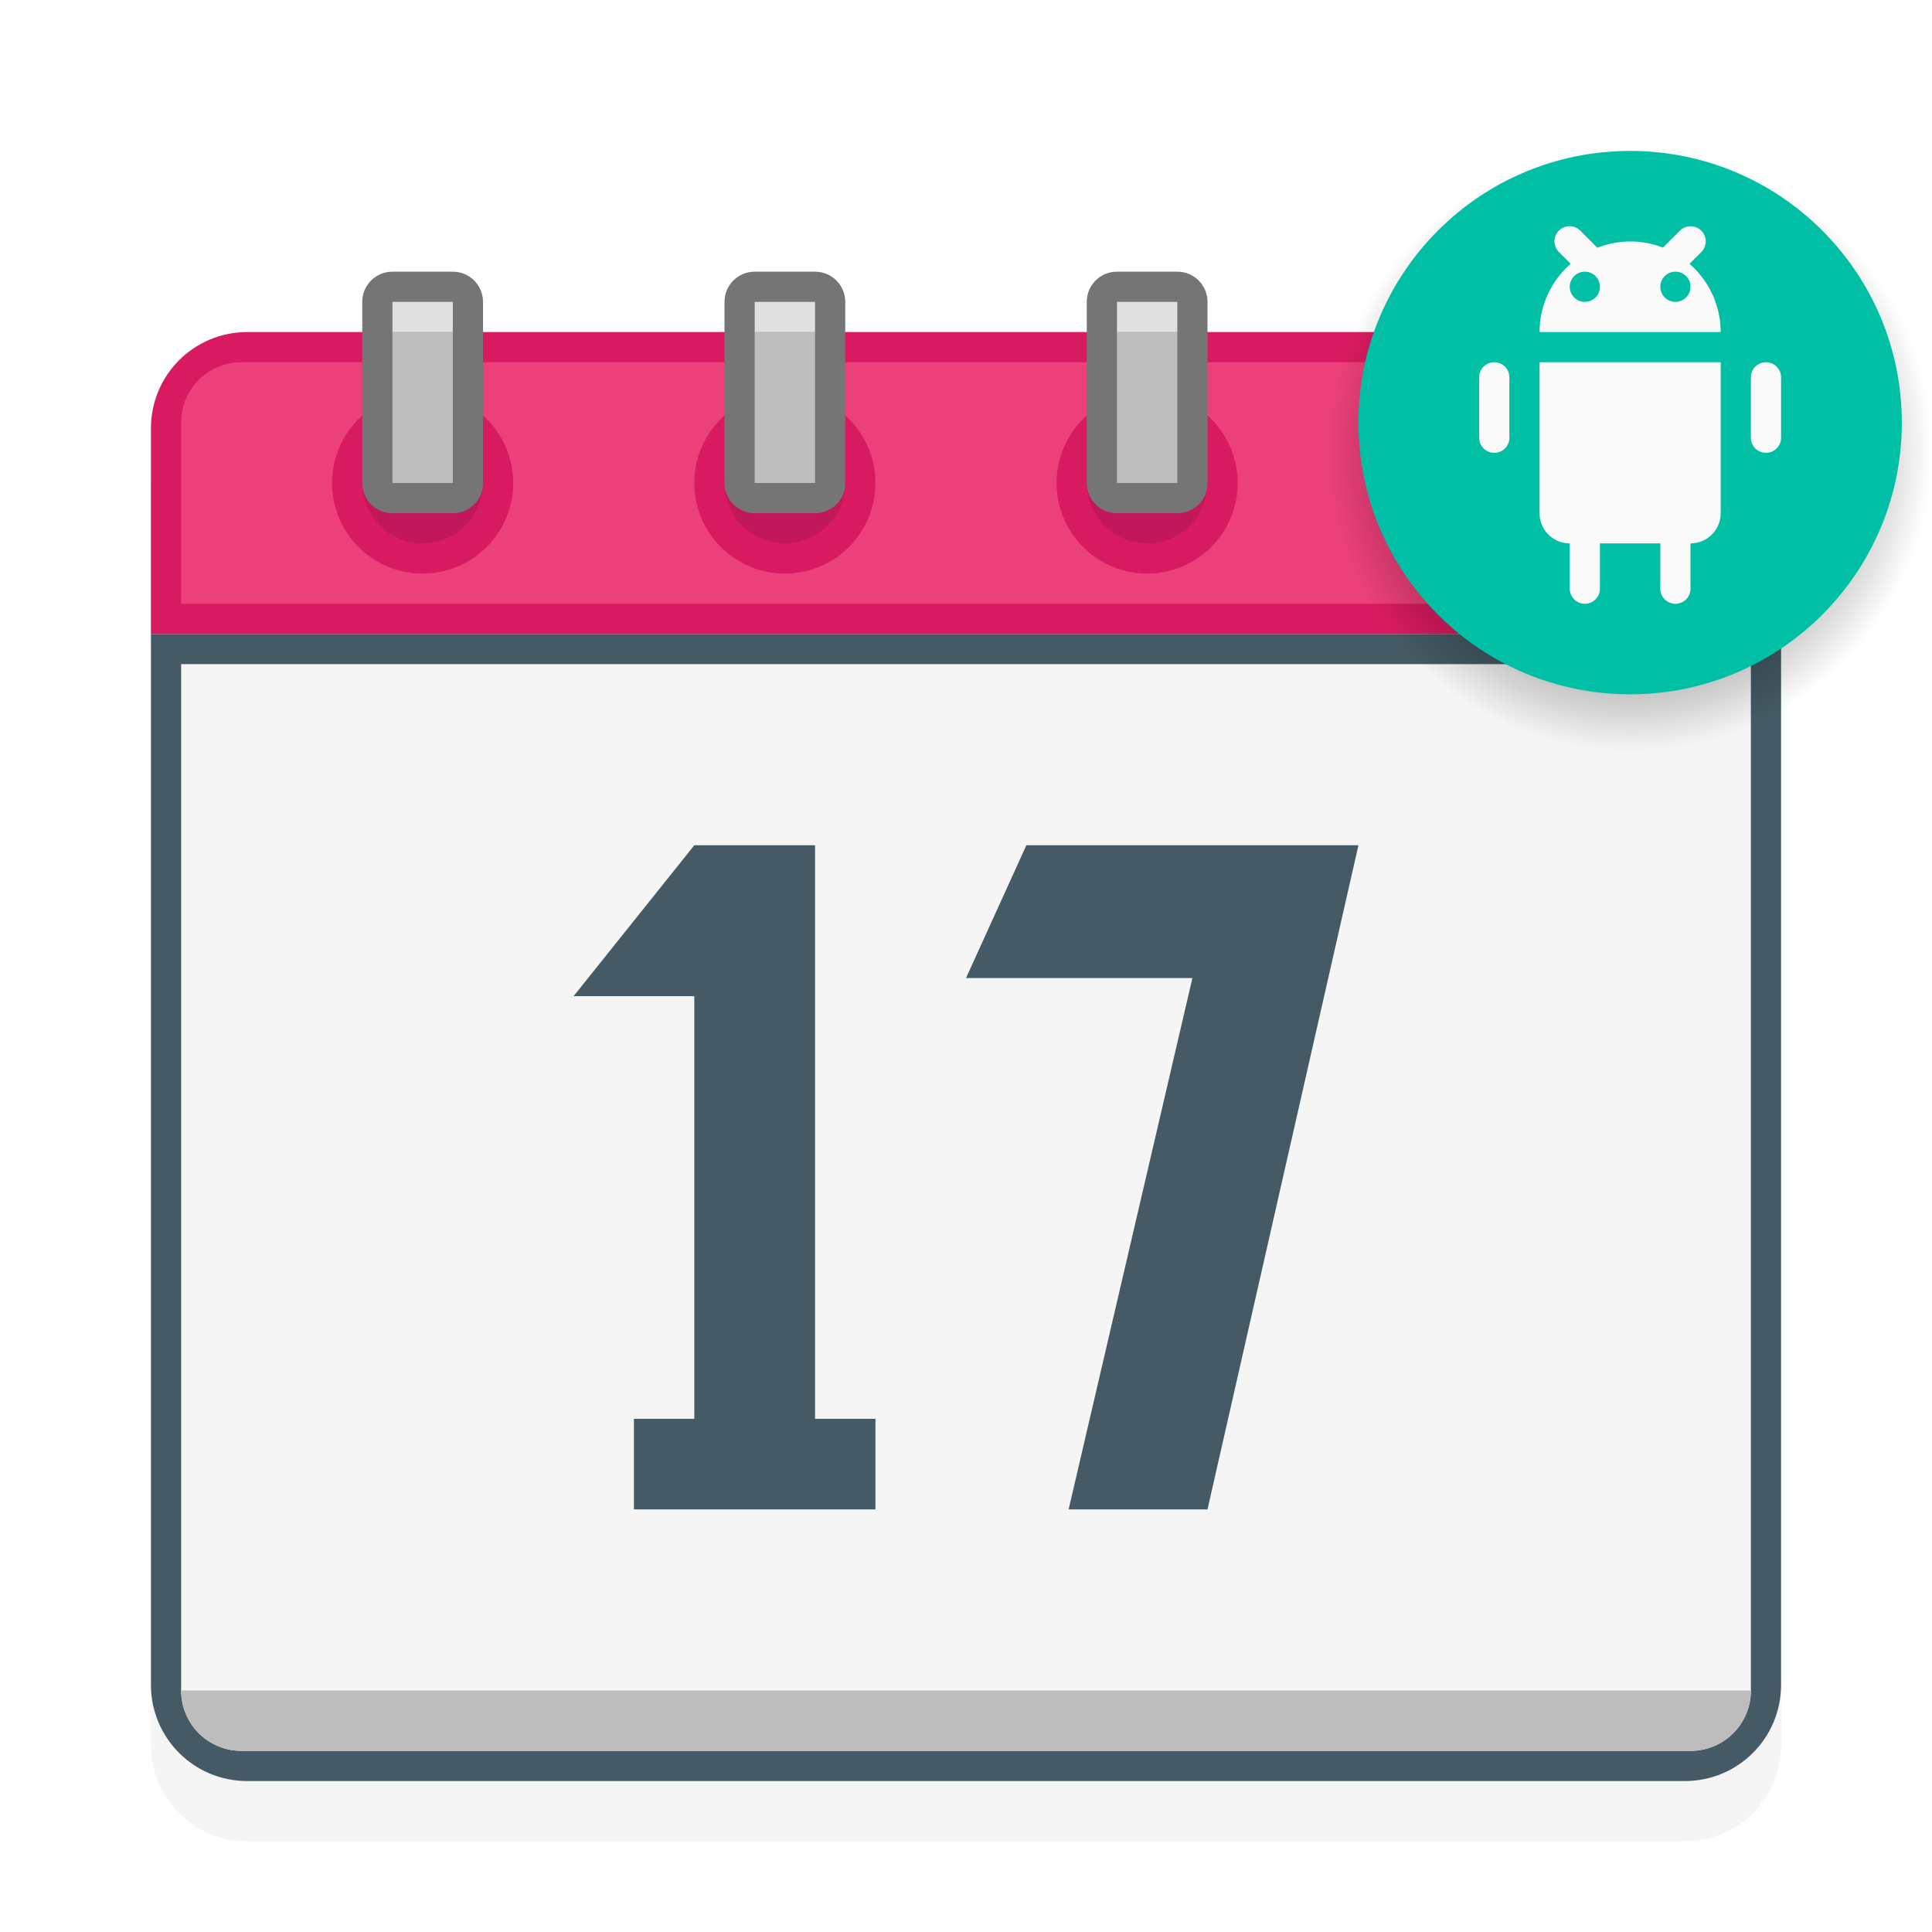 <?xml version="1.0" encoding="UTF-8" standalone="no"?>
<!-- Created with Inkscape (http://www.inkscape.org/) -->

<svg
   xmlns:dc="http://purl.org/dc/elements/1.1/"
   xmlns:cc="http://creativecommons.org/ns#"
   xmlns:rdf="http://www.w3.org/1999/02/22-rdf-syntax-ns#"
   xmlns:svg="http://www.w3.org/2000/svg"
   xmlns="http://www.w3.org/2000/svg"
   xmlns:xlink="http://www.w3.org/1999/xlink"
   xmlns:sodipodi="http://sodipodi.sourceforge.net/DTD/sodipodi-0.dtd"
   xmlns:inkscape="http://www.inkscape.org/namespaces/inkscape"
   width="64"
   height="64"
   viewBox="0 0 64 64"
   id="svg2"
   version="1.1"
   inkscape:version="0.92.1 r15371"
   sodipodi:docname="anbox-com-android-calendar.svg"
   inkscape:export-filename="/home/uri/Git/luv-icon-theme/Anbox/64/anbox-com-android-calendar.png"
   inkscape:export-xdpi="96"
   inkscape:export-ydpi="96">
  <defs
     id="defs4">
    <radialGradient
       inkscape:collect="always"
       xlink:href="#Shadow"
       id="radialGradient4257"
       gradientUnits="userSpaceOnUse"
       gradientTransform="matrix(0.909,0,0,0.909,24.909,76.683)"
       cx="32"
       cy="1096.52"
       fx="32"
       fy="1096.52"
       r="11" />
    <linearGradient
       inkscape:collect="always"
       id="Shadow">
      <stop
         style="stop-color:#000000;stop-opacity:1;"
         offset="0"
         id="stop4186" />
      <stop
         style="stop-color:#000000;stop-opacity:0;"
         offset="1"
         id="stop4188" />
    </linearGradient>
    <filter
       inkscape:collect="always"
       style="color-interpolation-filters:sRGB"
       id="filter4716"
       x="-0.035"
       width="1.069"
       y="-0.037"
       height="1.075">
      <feGaussianBlur
         inkscape:collect="always"
         stdDeviation="0.78"
         id="feGaussianBlur4718" />
    </filter>
  </defs>
  <sodipodi:namedview
     id="base"
     pagecolor="#ffffff"
     bordercolor="#666666"
     borderopacity="1.0"
     inkscape:pageopacity="0.0"
     inkscape:pageshadow="2"
     inkscape:zoom="25.875"
     inkscape:cx="30.848763"
     inkscape:cy="49.693705"
     inkscape:document-units="px"
     inkscape:current-layer="layer1"
     showgrid="true"
     units="px"
     inkscape:showpageshadow="false"
     borderlayer="true"
     inkscape:window-width="2560"
     inkscape:window-height="1018"
     inkscape:window-x="0"
     inkscape:window-y="32"
     inkscape:window-maximized="1"
     showguides="true"
     guidetolerance="10000"
     inkscape:guide-bbox="true">
    <inkscape:grid
       type="xygrid"
       id="grid4136" />
    <sodipodi:guide
       position="5,59"
       orientation="54,0"
       id="guide4142"
       inkscape:locked="false" />
    <sodipodi:guide
       position="5,5"
       orientation="0,54"
       id="guide4144"
       inkscape:locked="false" />
    <sodipodi:guide
       position="59,5"
       orientation="-54,0"
       id="guide4146"
       inkscape:locked="false" />
    <sodipodi:guide
       position="59,59"
       orientation="0,-54"
       id="guide4148"
       inkscape:locked="false" />
    <sodipodi:guide
       position="0,64"
       orientation="64,0"
       id="guide4150"
       inkscape:locked="false" />
    <sodipodi:guide
       position="0,6.875e-05"
       orientation="0,64"
       id="guide4152"
       inkscape:locked="false" />
    <sodipodi:guide
       position="33,42"
       orientation="0,1"
       id="guide4523"
       inkscape:locked="false" />
    <sodipodi:guide
       position="32,35"
       orientation="1,0"
       id="guide4573"
       inkscape:locked="false" />
  </sodipodi:namedview>
  <g
     inkscape:label="Capa 1"
     inkscape:groupmode="layer"
     id="layer1"
     transform="translate(0,-1058.52)">
    <path
       style="fill:#000000;fill-opacity:1;opacity:0.2;filter:url(#filter4716)"
       d="m 15,1069.52 c -0.554,0 -1,0.446 -1,1 v 1 H 8.191 C 6.423,1071.52 5,1072.943 5,1074.711 v 6.809 34.809 c 0,1.768 1.423,3.191 3.191,3.191 H 55.809 c 1.768,0 3.191,-1.423 3.191,-3.191 v -34.809 -6.809 c 0,-1.768 -1.423,-3.191 -3.191,-3.191 H 50 v -1 c 0,-0.554 -0.446,-1 -1,-1 h -2 c -0.554,0 -1,0.446 -1,1 v 1 h -6 v -1 c 0,-0.554 -0.446,-1 -1,-1 h -2 c -0.554,0 -1,0.446 -1,1 v 1 h -8 v -1 c 0,-0.554 -0.446,-1 -1,-1 h -2 c -0.554,0 -1,0.446 -1,1 v 1 h -6 v -1 c 0,-0.554 -0.446,-1 -1,-1 z"
       id="path4695"
       inkscape:connector-curvature="0" />
    <path
       style="fill:#455a64;fill-opacity:1"
       d="M 59 21 L 5 21 L 5 55.809 C 5 57.577 6.423 59 8.191 59 L 55.809 59 C 57.577 59 59 57.577 59 55.809 L 59 21 z "
       id="path4525"
       transform="translate(0,1058.52)" />
    <path
       style="fill:#d81b60;fill-opacity:1"
       d="M 8.191 11 C 6.423 11 5 12.423 5 14.191 L 5 21 L 59 21 L 59 14.191 C 59 12.423 57.577 11 55.809 11 L 8.191 11 z "
       id="rect3362"
       transform="translate(0,1058.52)" />
    <path
       style="fill:#ec407a;fill-opacity:1"
       d="m 8,12 c -1.108,0 -2,0.892 -2,2 v 6 h 52 v -6 c 0,-1.108 -0.892,-2 -2,-2 z"
       transform="translate(0,1058.52)"
       id="rect4517"
       inkscape:connector-curvature="0"
       sodipodi:nodetypes="ssccsss" />
    <path
       style="opacity:1;fill:#f5f5f5;fill-opacity:1;stroke:none;stroke-width:2;stroke-linecap:round;stroke-linejoin:round;stroke-miterlimit:4;stroke-dasharray:none;stroke-opacity:1;paint-order:stroke markers fill"
       d="M 6 22 L 6 24 L 6 56 C 6 57.108 6.892 58 8 58 L 56 58 C 57.108 58 58 57.108 58 56 L 58 24 L 58 22 L 56 22 L 8 22 L 6 22 z "
       transform="translate(0,1058.52)"
       id="rect4527" />
    <path
       style="opacity:1;fill:#455a64;fill-opacity:1;stroke:none;stroke-width:2;stroke-linecap:round;stroke-linejoin:round;stroke-miterlimit:4;stroke-dasharray:none;stroke-opacity:1;paint-order:stroke markers fill"
       d="m 23,1086.52 -4,5 h 4 v 14 h -2 v 3 h 8 v -3 h -2 v -19 z m 11,0 -2,4.4 h 7.5 l -4.1,17.6 H 40 l 5,-22 z"
       id="rect4562"
       inkscape:connector-curvature="0" />
    <circle
       style="opacity:1;fill:#d81b60;fill-opacity:1;stroke:none;stroke-width:2;stroke-linecap:round;stroke-linejoin:round;stroke-miterlimit:4;stroke-dasharray:none;stroke-opacity:1;paint-order:stroke markers fill"
       id="path4656"
       cx="26"
       cy="1074.52"
       r="3" />
    <circle
       r="2"
       cy="1074.52"
       cx="26"
       id="circle4663"
       style="opacity:1;fill:#c2185b;fill-opacity:1;stroke:none;stroke-width:1.333;stroke-linecap:round;stroke-linejoin:round;stroke-miterlimit:4;stroke-dasharray:none;stroke-opacity:1;paint-order:stroke markers fill" />
    <path
       style="opacity:1;fill:#757575;fill-opacity:1;stroke:none;stroke-width:2;stroke-linecap:round;stroke-linejoin:round;stroke-miterlimit:4;stroke-dasharray:none;stroke-opacity:1;paint-order:stroke markers fill"
       d="m 25,1067.52 c -0.554,0 -1,0.446 -1,1 v 1 5 c 0,0.554 0.446,1 1,1 h 2 c 0.554,0 1.011,-0.446 1,-1 v -5 -1 c 0,-0.554 -0.446,-1 -1,-1 z"
       id="path4590"
       inkscape:connector-curvature="0" />
    <rect
       style="opacity:1;fill:#bdbdbd;fill-opacity:1;stroke:none;stroke-width:2;stroke-linecap:round;stroke-linejoin:round;stroke-miterlimit:4;stroke-dasharray:none;stroke-opacity:1;paint-order:stroke markers fill"
       id="rect4658"
       width="2"
       height="5"
       x="25"
       y="1069.52"
       ry="0" />
    <rect
       style="opacity:1;fill:#e0e0e0;fill-opacity:1;stroke:none;stroke-width:2;stroke-linecap:round;stroke-linejoin:round;stroke-miterlimit:4;stroke-dasharray:none;stroke-opacity:1;paint-order:stroke markers fill"
       id="rect4660"
       width="2"
       height="1"
       x="25"
       y="1068.52" />
    <circle
       r="3"
       cy="1074.52"
       cx="14"
       id="circle4665"
       style="opacity:1;fill:#d81b60;fill-opacity:1;stroke:none;stroke-width:2;stroke-linecap:round;stroke-linejoin:round;stroke-miterlimit:4;stroke-dasharray:none;stroke-opacity:1;paint-order:stroke markers fill" />
    <circle
       style="opacity:1;fill:#c2185b;fill-opacity:1;stroke:none;stroke-width:1.333;stroke-linecap:round;stroke-linejoin:round;stroke-miterlimit:4;stroke-dasharray:none;stroke-opacity:1;paint-order:stroke markers fill"
       id="circle4667"
       cx="14"
       cy="1074.52"
       r="2" />
    <path
       inkscape:connector-curvature="0"
       id="path4669"
       d="m 13,1067.52 c -0.554,0 -1,0.446 -1,1 v 1 5 c 0,0.554 0.446,1 1,1 h 2 c 0.554,0 1.011,-0.446 1,-1 v -5 -1 c 0,-0.554 -0.446,-1 -1,-1 z"
       style="opacity:1;fill:#757575;fill-opacity:1;stroke:none;stroke-width:2;stroke-linecap:round;stroke-linejoin:round;stroke-miterlimit:4;stroke-dasharray:none;stroke-opacity:1;paint-order:stroke markers fill" />
    <rect
       ry="0"
       y="1069.52"
       x="13"
       height="5"
       width="2"
       id="rect4671"
       style="opacity:1;fill:#bdbdbd;fill-opacity:1;stroke:none;stroke-width:2;stroke-linecap:round;stroke-linejoin:round;stroke-miterlimit:4;stroke-dasharray:none;stroke-opacity:1;paint-order:stroke markers fill" />
    <rect
       y="1068.52"
       x="13"
       height="1"
       width="2"
       id="rect4673"
       style="opacity:1;fill:#e0e0e0;fill-opacity:1;stroke:none;stroke-width:2;stroke-linecap:round;stroke-linejoin:round;stroke-miterlimit:4;stroke-dasharray:none;stroke-opacity:1;paint-order:stroke markers fill" />
    <circle
       style="opacity:1;fill:#d81b60;fill-opacity:1;stroke:none;stroke-width:2;stroke-linecap:round;stroke-linejoin:round;stroke-miterlimit:4;stroke-dasharray:none;stroke-opacity:1;paint-order:stroke markers fill"
       id="circle4675"
       cx="38"
       cy="1074.52"
       r="3" />
    <circle
       r="2"
       cy="1074.52"
       cx="38"
       id="circle4677"
       style="opacity:1;fill:#c2185b;fill-opacity:1;stroke:none;stroke-width:1.333;stroke-linecap:round;stroke-linejoin:round;stroke-miterlimit:4;stroke-dasharray:none;stroke-opacity:1;paint-order:stroke markers fill" />
    <path
       style="opacity:1;fill:#757575;fill-opacity:1;stroke:none;stroke-width:2;stroke-linecap:round;stroke-linejoin:round;stroke-miterlimit:4;stroke-dasharray:none;stroke-opacity:1;paint-order:stroke markers fill"
       d="m 37,1067.52 c -0.554,0 -1,0.446 -1,1 v 1 5 c 0,0.554 0.446,1 1,1 h 2 c 0.554,0 1.011,-0.446 1,-1 v -5 -1 c 0,-0.554 -0.446,-1 -1,-1 z"
       id="path4679"
       inkscape:connector-curvature="0" />
    <rect
       style="opacity:1;fill:#bdbdbd;fill-opacity:1;stroke:none;stroke-width:2;stroke-linecap:round;stroke-linejoin:round;stroke-miterlimit:4;stroke-dasharray:none;stroke-opacity:1;paint-order:stroke markers fill"
       id="rect4681"
       width="2"
       height="5"
       x="37"
       y="1069.52"
       ry="0" />
    <rect
       style="opacity:1;fill:#e0e0e0;fill-opacity:1;stroke:none;stroke-width:2;stroke-linecap:round;stroke-linejoin:round;stroke-miterlimit:4;stroke-dasharray:none;stroke-opacity:1;paint-order:stroke markers fill"
       id="rect4683"
       width="2"
       height="1"
       x="37"
       y="1068.52" />
    <g
       id="g4653">
      <circle
         style="fill:url(#radialGradient4257);fill-opacity:1"
         id="circle4253"
         cx="54"
         cy="1073.52"
         r="10" />
      <circle
         cy="1072.52"
         cx="54"
         id="circle4255"
         style="fill:#00bfa5;fill-opacity:1"
         r="9" />
      <path
         id="rect4612"
         transform="translate(0,1058.52)"
         d="m 51.994,7.494 a 0.5,0.5 0 0 0 -0.348,0.859 L 52.031,8.738 A 3,3 0 0 0 51,11 h 6 A 3,3 0 0 0 55.967,8.74 L 56.354,8.354 A 0.5,0.5 0 0 0 55.99,7.496 0.5,0.5 0 0 0 55.646,7.646 L 55.088,8.203 A 3,3 0 0 0 54,8 3,3 0 0 0 52.914,8.207 L 52.354,7.646 A 0.5,0.5 0 0 0 51.994,7.494 Z M 52.5,9 A 0.5,0.5 0 0 1 53,9.5 0.5,0.5 0 0 1 52.5,10 0.5,0.5 0 0 1 52,9.5 0.5,0.5 0 0 1 52.5,9 Z m 3,0 A 0.5,0.5 0 0 1 56,9.5 0.5,0.5 0 0 1 55.5,10 0.5,0.5 0 0 1 55,9.5 0.5,0.5 0 0 1 55.5,9 Z m -6,3 C 49.223,12 49,12.223 49,12.5 v 2 c 0,0.277 0.223,0.5 0.5,0.5 0.277,0 0.5,-0.223 0.5,-0.5 v -2 C 50,12.223 49.777,12 49.5,12 Z m 1.5,0 v 1 4 c 0,0.554 0.446,1 1,1 v 1.5 c 0,0.277 0.223,0.5 0.5,0.5 0.277,0 0.5,-0.223 0.5,-0.5 V 18 h 2 v 1.5 c 0,0.277 0.223,0.5 0.5,0.5 0.277,0 0.5,-0.223 0.5,-0.5 V 18 c 0.554,0 1,-0.446 1,-1 v -4 -1 h -1 -4 z m 7.5,0 C 58.223,12 58,12.223 58,12.5 v 2 c 0,0.277 0.223,0.5 0.5,0.5 0.277,0 0.5,-0.223 0.5,-0.5 v -2 C 59,12.223 58.777,12 58.5,12 Z"
         style="opacity:1;fill:#fafafa;fill-opacity:1;stroke:none;stroke-width:2;stroke-linecap:round;stroke-linejoin:round;stroke-miterlimit:4;stroke-dasharray:none;stroke-opacity:1;paint-order:stroke markers fill"
         inkscape:connector-curvature="0" />
    </g>
    <path
       style="opacity:1;fill:#bdbdbd;fill-opacity:1;stroke:none;stroke-width:2;stroke-linecap:round;stroke-linejoin:round;stroke-miterlimit:4;stroke-dasharray:none;stroke-opacity:1;paint-order:stroke markers fill"
       d="M 58 56 L 6 56 C 6 57.108 6.892 58 8 58 L 56 58 C 57.108 58 58 57.108 58 56 z "
       id="path4725"
       transform="translate(0,1058.52)" />
  </g>
</svg>

